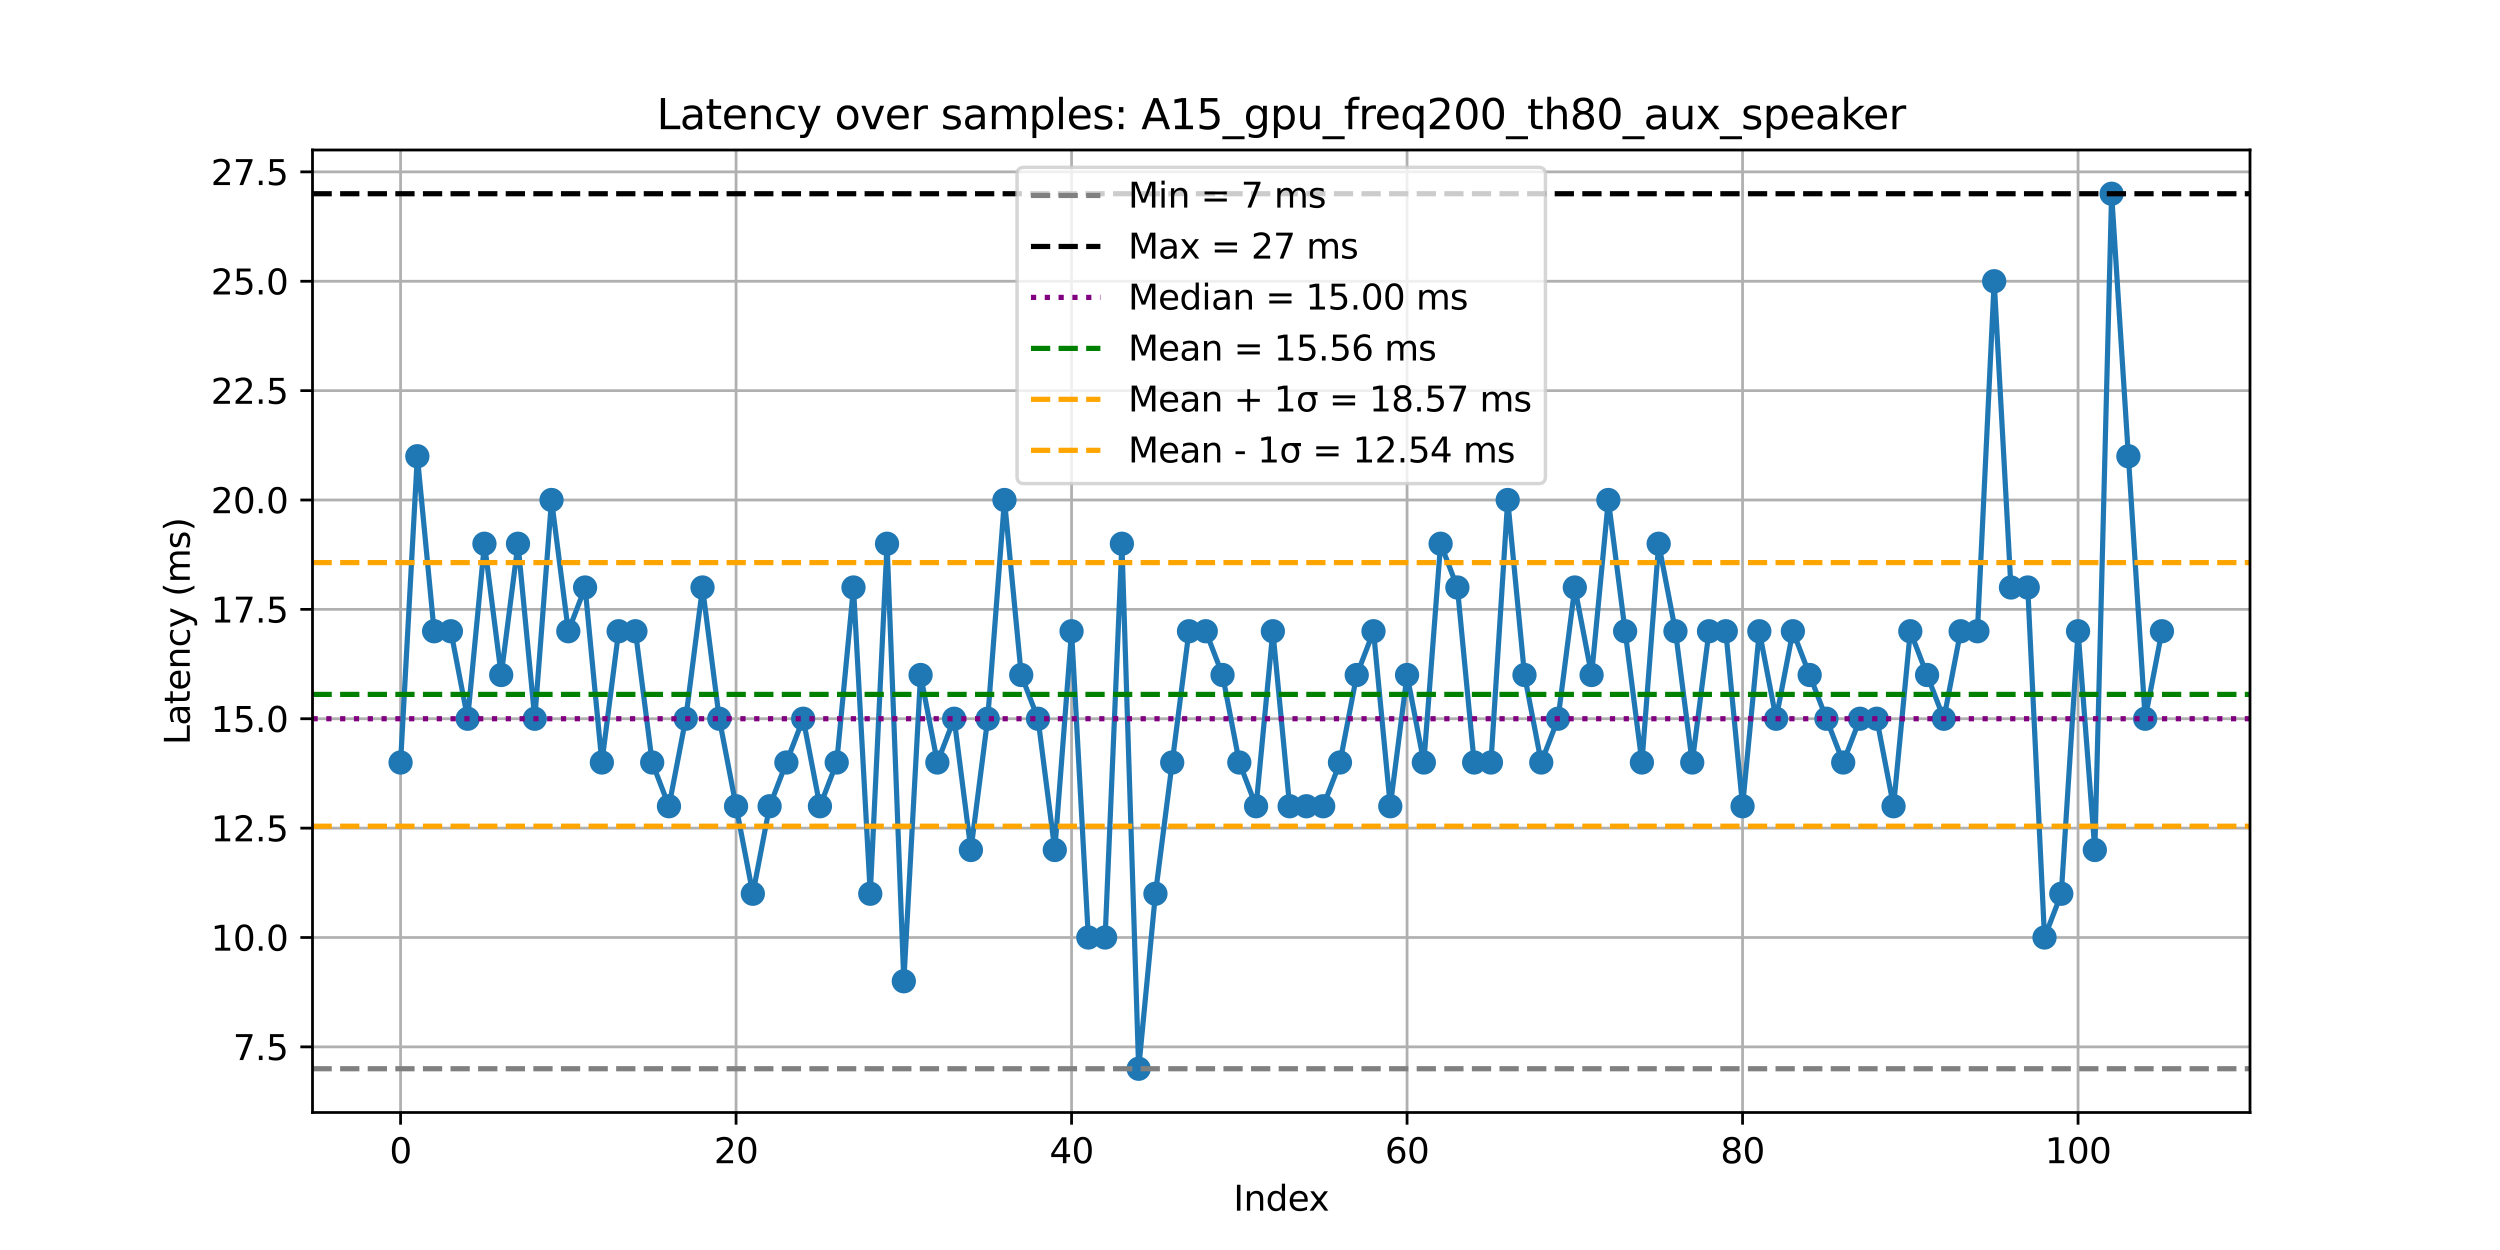<?xml version="1.0" encoding="utf-8" standalone="no"?>
<!DOCTYPE svg PUBLIC "-//W3C//DTD SVG 1.1//EN"
  "http://www.w3.org/Graphics/SVG/1.1/DTD/svg11.dtd">
<svg xmlns:xlink="http://www.w3.org/1999/xlink" width="720pt" height="360pt" viewBox="0 0 720 360" xmlns="http://www.w3.org/2000/svg" version="1.1">
 <defs>
  <style type="text/css">*{stroke-linejoin: round; stroke-linecap: butt}</style>
 </defs>
 <g id="figure_1">
  <g id="patch_1">
   <path d="M 0 360 
L 720 360 
L 720 0 
L 0 0 
z
" style="fill: #ffffff"/>
  </g>
  <g id="axes_1">
   <g id="patch_2">
    <path d="M 90 320.4 
L 648 320.4 
L 648 43.2 
L 90 43.2 
z
" style="fill: #ffffff"/>
   </g>
   <g id="matplotlib.axis_1">
    <g id="xtick_1">
     <g id="line2d_1">
      <path d="M 115.364 320.4 
L 115.364 43.2 
" clip-path="url(#pa9427142b1)" style="fill: none; stroke: #b0b0b0; stroke-width: 0.8; stroke-linecap: square"/>
     </g>
     <g id="line2d_2">
      <defs>
       <path id="mfe930d6573" d="M 0 0 
L 0 3.5 
" style="stroke: #000000; stroke-width: 0.8"/>
      </defs>
      <g>
       <use xlink:href="#mfe930d6573" x="115.364" y="320.4" style="stroke: #000000; stroke-width: 0.8"/>
      </g>
     </g>
     <g id="text_1">
      <!-- 0 -->
      <g transform="translate(112.182 334.998) scale(0.1 -0.1)">
       <defs>
        <path id="DejaVuSans-30" d="M 2034 4250 
Q 1547 4250 1301 3770 
Q 1056 3291 1056 2328 
Q 1056 1369 1301 889 
Q 1547 409 2034 409 
Q 2525 409 2770 889 
Q 3016 1369 3016 2328 
Q 3016 3291 2770 3770 
Q 2525 4250 2034 4250 
z
M 2034 4750 
Q 2819 4750 3233 4129 
Q 3647 3509 3647 2328 
Q 3647 1150 3233 529 
Q 2819 -91 2034 -91 
Q 1250 -91 836 529 
Q 422 1150 422 2328 
Q 422 3509 836 4129 
Q 1250 4750 2034 4750 
z
" transform="scale(0.016)"/>
       </defs>
       <use xlink:href="#DejaVuSans-30"/>
      </g>
     </g>
    </g>
    <g id="xtick_2">
     <g id="line2d_3">
      <path d="M 211.987 320.4 
L 211.987 43.2 
" clip-path="url(#pa9427142b1)" style="fill: none; stroke: #b0b0b0; stroke-width: 0.8; stroke-linecap: square"/>
     </g>
     <g id="line2d_4">
      <g>
       <use xlink:href="#mfe930d6573" x="211.987" y="320.4" style="stroke: #000000; stroke-width: 0.8"/>
      </g>
     </g>
     <g id="text_2">
      <!-- 20 -->
      <g transform="translate(205.625 334.998) scale(0.1 -0.1)">
       <defs>
        <path id="DejaVuSans-32" d="M 1228 531 
L 3431 531 
L 3431 0 
L 469 0 
L 469 531 
Q 828 903 1448 1529 
Q 2069 2156 2228 2338 
Q 2531 2678 2651 2914 
Q 2772 3150 2772 3378 
Q 2772 3750 2511 3984 
Q 2250 4219 1831 4219 
Q 1534 4219 1204 4116 
Q 875 4013 500 3803 
L 500 4441 
Q 881 4594 1212 4672 
Q 1544 4750 1819 4750 
Q 2544 4750 2975 4387 
Q 3406 4025 3406 3419 
Q 3406 3131 3298 2873 
Q 3191 2616 2906 2266 
Q 2828 2175 2409 1742 
Q 1991 1309 1228 531 
z
" transform="scale(0.016)"/>
       </defs>
       <use xlink:href="#DejaVuSans-32"/>
       <use xlink:href="#DejaVuSans-30" x="63.623"/>
      </g>
     </g>
    </g>
    <g id="xtick_3">
     <g id="line2d_5">
      <path d="M 308.61 320.4 
L 308.61 43.2 
" clip-path="url(#pa9427142b1)" style="fill: none; stroke: #b0b0b0; stroke-width: 0.8; stroke-linecap: square"/>
     </g>
     <g id="line2d_6">
      <g>
       <use xlink:href="#mfe930d6573" x="308.61" y="320.4" style="stroke: #000000; stroke-width: 0.8"/>
      </g>
     </g>
     <g id="text_3">
      <!-- 40 -->
      <g transform="translate(302.248 334.998) scale(0.1 -0.1)">
       <defs>
        <path id="DejaVuSans-34" d="M 2419 4116 
L 825 1625 
L 2419 1625 
L 2419 4116 
z
M 2253 4666 
L 3047 4666 
L 3047 1625 
L 3713 1625 
L 3713 1100 
L 3047 1100 
L 3047 0 
L 2419 0 
L 2419 1100 
L 313 1100 
L 313 1709 
L 2253 4666 
z
" transform="scale(0.016)"/>
       </defs>
       <use xlink:href="#DejaVuSans-34"/>
       <use xlink:href="#DejaVuSans-30" x="63.623"/>
      </g>
     </g>
    </g>
    <g id="xtick_4">
     <g id="line2d_7">
      <path d="M 405.234 320.4 
L 405.234 43.2 
" clip-path="url(#pa9427142b1)" style="fill: none; stroke: #b0b0b0; stroke-width: 0.8; stroke-linecap: square"/>
     </g>
     <g id="line2d_8">
      <g>
       <use xlink:href="#mfe930d6573" x="405.234" y="320.4" style="stroke: #000000; stroke-width: 0.8"/>
      </g>
     </g>
     <g id="text_4">
      <!-- 60 -->
      <g transform="translate(398.871 334.998) scale(0.1 -0.1)">
       <defs>
        <path id="DejaVuSans-36" d="M 2113 2584 
Q 1688 2584 1439 2293 
Q 1191 2003 1191 1497 
Q 1191 994 1439 701 
Q 1688 409 2113 409 
Q 2538 409 2786 701 
Q 3034 994 3034 1497 
Q 3034 2003 2786 2293 
Q 2538 2584 2113 2584 
z
M 3366 4563 
L 3366 3988 
Q 3128 4100 2886 4159 
Q 2644 4219 2406 4219 
Q 1781 4219 1451 3797 
Q 1122 3375 1075 2522 
Q 1259 2794 1537 2939 
Q 1816 3084 2150 3084 
Q 2853 3084 3261 2657 
Q 3669 2231 3669 1497 
Q 3669 778 3244 343 
Q 2819 -91 2113 -91 
Q 1303 -91 875 529 
Q 447 1150 447 2328 
Q 447 3434 972 4092 
Q 1497 4750 2381 4750 
Q 2619 4750 2861 4703 
Q 3103 4656 3366 4563 
z
" transform="scale(0.016)"/>
       </defs>
       <use xlink:href="#DejaVuSans-36"/>
       <use xlink:href="#DejaVuSans-30" x="63.623"/>
      </g>
     </g>
    </g>
    <g id="xtick_5">
     <g id="line2d_9">
      <path d="M 501.857 320.4 
L 501.857 43.2 
" clip-path="url(#pa9427142b1)" style="fill: none; stroke: #b0b0b0; stroke-width: 0.8; stroke-linecap: square"/>
     </g>
     <g id="line2d_10">
      <g>
       <use xlink:href="#mfe930d6573" x="501.857" y="320.4" style="stroke: #000000; stroke-width: 0.8"/>
      </g>
     </g>
     <g id="text_5">
      <!-- 80 -->
      <g transform="translate(495.495 334.998) scale(0.1 -0.1)">
       <defs>
        <path id="DejaVuSans-38" d="M 2034 2216 
Q 1584 2216 1326 1975 
Q 1069 1734 1069 1313 
Q 1069 891 1326 650 
Q 1584 409 2034 409 
Q 2484 409 2743 651 
Q 3003 894 3003 1313 
Q 3003 1734 2745 1975 
Q 2488 2216 2034 2216 
z
M 1403 2484 
Q 997 2584 770 2862 
Q 544 3141 544 3541 
Q 544 4100 942 4425 
Q 1341 4750 2034 4750 
Q 2731 4750 3128 4425 
Q 3525 4100 3525 3541 
Q 3525 3141 3298 2862 
Q 3072 2584 2669 2484 
Q 3125 2378 3379 2068 
Q 3634 1759 3634 1313 
Q 3634 634 3220 271 
Q 2806 -91 2034 -91 
Q 1263 -91 848 271 
Q 434 634 434 1313 
Q 434 1759 690 2068 
Q 947 2378 1403 2484 
z
M 1172 3481 
Q 1172 3119 1398 2916 
Q 1625 2713 2034 2713 
Q 2441 2713 2670 2916 
Q 2900 3119 2900 3481 
Q 2900 3844 2670 4047 
Q 2441 4250 2034 4250 
Q 1625 4250 1398 4047 
Q 1172 3844 1172 3481 
z
" transform="scale(0.016)"/>
       </defs>
       <use xlink:href="#DejaVuSans-38"/>
       <use xlink:href="#DejaVuSans-30" x="63.623"/>
      </g>
     </g>
    </g>
    <g id="xtick_6">
     <g id="line2d_11">
      <path d="M 598.481 320.4 
L 598.481 43.2 
" clip-path="url(#pa9427142b1)" style="fill: none; stroke: #b0b0b0; stroke-width: 0.8; stroke-linecap: square"/>
     </g>
     <g id="line2d_12">
      <g>
       <use xlink:href="#mfe930d6573" x="598.481" y="320.4" style="stroke: #000000; stroke-width: 0.8"/>
      </g>
     </g>
     <g id="text_6">
      <!-- 100 -->
      <g transform="translate(588.937 334.998) scale(0.1 -0.1)">
       <defs>
        <path id="DejaVuSans-31" d="M 794 531 
L 1825 531 
L 1825 4091 
L 703 3866 
L 703 4441 
L 1819 4666 
L 2450 4666 
L 2450 531 
L 3481 531 
L 3481 0 
L 794 0 
L 794 531 
z
" transform="scale(0.016)"/>
       </defs>
       <use xlink:href="#DejaVuSans-31"/>
       <use xlink:href="#DejaVuSans-30" x="63.623"/>
       <use xlink:href="#DejaVuSans-30" x="127.246"/>
      </g>
     </g>
    </g>
    <g id="text_7">
     <!-- Index -->
     <g transform="translate(355.234 348.677) scale(0.1 -0.1)">
      <defs>
       <path id="DejaVuSans-49" d="M 628 4666 
L 1259 4666 
L 1259 0 
L 628 0 
L 628 4666 
z
" transform="scale(0.016)"/>
       <path id="DejaVuSans-6e" d="M 3513 2113 
L 3513 0 
L 2938 0 
L 2938 2094 
Q 2938 2591 2744 2837 
Q 2550 3084 2163 3084 
Q 1697 3084 1428 2787 
Q 1159 2491 1159 1978 
L 1159 0 
L 581 0 
L 581 3500 
L 1159 3500 
L 1159 2956 
Q 1366 3272 1645 3428 
Q 1925 3584 2291 3584 
Q 2894 3584 3203 3211 
Q 3513 2838 3513 2113 
z
" transform="scale(0.016)"/>
       <path id="DejaVuSans-64" d="M 2906 2969 
L 2906 4863 
L 3481 4863 
L 3481 0 
L 2906 0 
L 2906 525 
Q 2725 213 2448 61 
Q 2172 -91 1784 -91 
Q 1150 -91 751 415 
Q 353 922 353 1747 
Q 353 2572 751 3078 
Q 1150 3584 1784 3584 
Q 2172 3584 2448 3432 
Q 2725 3281 2906 2969 
z
M 947 1747 
Q 947 1113 1208 752 
Q 1469 391 1925 391 
Q 2381 391 2643 752 
Q 2906 1113 2906 1747 
Q 2906 2381 2643 2742 
Q 2381 3103 1925 3103 
Q 1469 3103 1208 2742 
Q 947 2381 947 1747 
z
" transform="scale(0.016)"/>
       <path id="DejaVuSans-65" d="M 3597 1894 
L 3597 1613 
L 953 1613 
Q 991 1019 1311 708 
Q 1631 397 2203 397 
Q 2534 397 2845 478 
Q 3156 559 3463 722 
L 3463 178 
Q 3153 47 2828 -22 
Q 2503 -91 2169 -91 
Q 1331 -91 842 396 
Q 353 884 353 1716 
Q 353 2575 817 3079 
Q 1281 3584 2069 3584 
Q 2775 3584 3186 3129 
Q 3597 2675 3597 1894 
z
M 3022 2063 
Q 3016 2534 2758 2815 
Q 2500 3097 2075 3097 
Q 1594 3097 1305 2825 
Q 1016 2553 972 2059 
L 3022 2063 
z
" transform="scale(0.016)"/>
       <path id="DejaVuSans-78" d="M 3513 3500 
L 2247 1797 
L 3578 0 
L 2900 0 
L 1881 1375 
L 863 0 
L 184 0 
L 1544 1831 
L 300 3500 
L 978 3500 
L 1906 2253 
L 2834 3500 
L 3513 3500 
z
" transform="scale(0.016)"/>
      </defs>
      <use xlink:href="#DejaVuSans-49"/>
      <use xlink:href="#DejaVuSans-6e" x="29.492"/>
      <use xlink:href="#DejaVuSans-64" x="92.871"/>
      <use xlink:href="#DejaVuSans-65" x="156.348"/>
      <use xlink:href="#DejaVuSans-78" x="216.121"/>
     </g>
    </g>
   </g>
   <g id="matplotlib.axis_2">
    <g id="ytick_1">
     <g id="line2d_13">
      <path d="M 90 301.5 
L 648 301.5 
" clip-path="url(#pa9427142b1)" style="fill: none; stroke: #b0b0b0; stroke-width: 0.8; stroke-linecap: square"/>
     </g>
     <g id="line2d_14">
      <defs>
       <path id="m97384a7c97" d="M 0 0 
L -3.5 0 
" style="stroke: #000000; stroke-width: 0.8"/>
      </defs>
      <g>
       <use xlink:href="#m97384a7c97" x="90" y="301.5" style="stroke: #000000; stroke-width: 0.8"/>
      </g>
     </g>
     <g id="text_8">
      <!-- 7.5 -->
      <g transform="translate(67.097 305.299) scale(0.1 -0.1)">
       <defs>
        <path id="DejaVuSans-37" d="M 525 4666 
L 3525 4666 
L 3525 4397 
L 1831 0 
L 1172 0 
L 2766 4134 
L 525 4134 
L 525 4666 
z
" transform="scale(0.016)"/>
        <path id="DejaVuSans-2e" d="M 684 794 
L 1344 794 
L 1344 0 
L 684 0 
L 684 794 
z
" transform="scale(0.016)"/>
        <path id="DejaVuSans-35" d="M 691 4666 
L 3169 4666 
L 3169 4134 
L 1269 4134 
L 1269 2991 
Q 1406 3038 1543 3061 
Q 1681 3084 1819 3084 
Q 2600 3084 3056 2656 
Q 3513 2228 3513 1497 
Q 3513 744 3044 326 
Q 2575 -91 1722 -91 
Q 1428 -91 1123 -41 
Q 819 9 494 109 
L 494 744 
Q 775 591 1075 516 
Q 1375 441 1709 441 
Q 2250 441 2565 725 
Q 2881 1009 2881 1497 
Q 2881 1984 2565 2268 
Q 2250 2553 1709 2553 
Q 1456 2553 1204 2497 
Q 953 2441 691 2322 
L 691 4666 
z
" transform="scale(0.016)"/>
       </defs>
       <use xlink:href="#DejaVuSans-37"/>
       <use xlink:href="#DejaVuSans-2e" x="63.623"/>
       <use xlink:href="#DejaVuSans-35" x="95.41"/>
      </g>
     </g>
    </g>
    <g id="ytick_2">
     <g id="line2d_15">
      <path d="M 90 270 
L 648 270 
" clip-path="url(#pa9427142b1)" style="fill: none; stroke: #b0b0b0; stroke-width: 0.8; stroke-linecap: square"/>
     </g>
     <g id="line2d_16">
      <g>
       <use xlink:href="#m97384a7c97" x="90" y="270" style="stroke: #000000; stroke-width: 0.8"/>
      </g>
     </g>
     <g id="text_9">
      <!-- 10.0 -->
      <g transform="translate(60.734 273.799) scale(0.1 -0.1)">
       <use xlink:href="#DejaVuSans-31"/>
       <use xlink:href="#DejaVuSans-30" x="63.623"/>
       <use xlink:href="#DejaVuSans-2e" x="127.246"/>
       <use xlink:href="#DejaVuSans-30" x="159.033"/>
      </g>
     </g>
    </g>
    <g id="ytick_3">
     <g id="line2d_17">
      <path d="M 90 238.5 
L 648 238.5 
" clip-path="url(#pa9427142b1)" style="fill: none; stroke: #b0b0b0; stroke-width: 0.8; stroke-linecap: square"/>
     </g>
     <g id="line2d_18">
      <g>
       <use xlink:href="#m97384a7c97" x="90" y="238.5" style="stroke: #000000; stroke-width: 0.8"/>
      </g>
     </g>
     <g id="text_10">
      <!-- 12.5 -->
      <g transform="translate(60.734 242.299) scale(0.1 -0.1)">
       <use xlink:href="#DejaVuSans-31"/>
       <use xlink:href="#DejaVuSans-32" x="63.623"/>
       <use xlink:href="#DejaVuSans-2e" x="127.246"/>
       <use xlink:href="#DejaVuSans-35" x="159.033"/>
      </g>
     </g>
    </g>
    <g id="ytick_4">
     <g id="line2d_19">
      <path d="M 90 207 
L 648 207 
" clip-path="url(#pa9427142b1)" style="fill: none; stroke: #b0b0b0; stroke-width: 0.8; stroke-linecap: square"/>
     </g>
     <g id="line2d_20">
      <g>
       <use xlink:href="#m97384a7c97" x="90" y="207" style="stroke: #000000; stroke-width: 0.8"/>
      </g>
     </g>
     <g id="text_11">
      <!-- 15.0 -->
      <g transform="translate(60.734 210.799) scale(0.1 -0.1)">
       <use xlink:href="#DejaVuSans-31"/>
       <use xlink:href="#DejaVuSans-35" x="63.623"/>
       <use xlink:href="#DejaVuSans-2e" x="127.246"/>
       <use xlink:href="#DejaVuSans-30" x="159.033"/>
      </g>
     </g>
    </g>
    <g id="ytick_5">
     <g id="line2d_21">
      <path d="M 90 175.5 
L 648 175.5 
" clip-path="url(#pa9427142b1)" style="fill: none; stroke: #b0b0b0; stroke-width: 0.8; stroke-linecap: square"/>
     </g>
     <g id="line2d_22">
      <g>
       <use xlink:href="#m97384a7c97" x="90" y="175.5" style="stroke: #000000; stroke-width: 0.8"/>
      </g>
     </g>
     <g id="text_12">
      <!-- 17.5 -->
      <g transform="translate(60.734 179.299) scale(0.1 -0.1)">
       <use xlink:href="#DejaVuSans-31"/>
       <use xlink:href="#DejaVuSans-37" x="63.623"/>
       <use xlink:href="#DejaVuSans-2e" x="127.246"/>
       <use xlink:href="#DejaVuSans-35" x="159.033"/>
      </g>
     </g>
    </g>
    <g id="ytick_6">
     <g id="line2d_23">
      <path d="M 90 144 
L 648 144 
" clip-path="url(#pa9427142b1)" style="fill: none; stroke: #b0b0b0; stroke-width: 0.8; stroke-linecap: square"/>
     </g>
     <g id="line2d_24">
      <g>
       <use xlink:href="#m97384a7c97" x="90" y="144" style="stroke: #000000; stroke-width: 0.8"/>
      </g>
     </g>
     <g id="text_13">
      <!-- 20.0 -->
      <g transform="translate(60.734 147.799) scale(0.1 -0.1)">
       <use xlink:href="#DejaVuSans-32"/>
       <use xlink:href="#DejaVuSans-30" x="63.623"/>
       <use xlink:href="#DejaVuSans-2e" x="127.246"/>
       <use xlink:href="#DejaVuSans-30" x="159.033"/>
      </g>
     </g>
    </g>
    <g id="ytick_7">
     <g id="line2d_25">
      <path d="M 90 112.5 
L 648 112.5 
" clip-path="url(#pa9427142b1)" style="fill: none; stroke: #b0b0b0; stroke-width: 0.8; stroke-linecap: square"/>
     </g>
     <g id="line2d_26">
      <g>
       <use xlink:href="#m97384a7c97" x="90" y="112.5" style="stroke: #000000; stroke-width: 0.8"/>
      </g>
     </g>
     <g id="text_14">
      <!-- 22.5 -->
      <g transform="translate(60.734 116.299) scale(0.1 -0.1)">
       <use xlink:href="#DejaVuSans-32"/>
       <use xlink:href="#DejaVuSans-32" x="63.623"/>
       <use xlink:href="#DejaVuSans-2e" x="127.246"/>
       <use xlink:href="#DejaVuSans-35" x="159.033"/>
      </g>
     </g>
    </g>
    <g id="ytick_8">
     <g id="line2d_27">
      <path d="M 90 81 
L 648 81 
" clip-path="url(#pa9427142b1)" style="fill: none; stroke: #b0b0b0; stroke-width: 0.8; stroke-linecap: square"/>
     </g>
     <g id="line2d_28">
      <g>
       <use xlink:href="#m97384a7c97" x="90" y="81" style="stroke: #000000; stroke-width: 0.8"/>
      </g>
     </g>
     <g id="text_15">
      <!-- 25.0 -->
      <g transform="translate(60.734 84.799) scale(0.1 -0.1)">
       <use xlink:href="#DejaVuSans-32"/>
       <use xlink:href="#DejaVuSans-35" x="63.623"/>
       <use xlink:href="#DejaVuSans-2e" x="127.246"/>
       <use xlink:href="#DejaVuSans-30" x="159.033"/>
      </g>
     </g>
    </g>
    <g id="ytick_9">
     <g id="line2d_29">
      <path d="M 90 49.5 
L 648 49.5 
" clip-path="url(#pa9427142b1)" style="fill: none; stroke: #b0b0b0; stroke-width: 0.8; stroke-linecap: square"/>
     </g>
     <g id="line2d_30">
      <g>
       <use xlink:href="#m97384a7c97" x="90" y="49.5" style="stroke: #000000; stroke-width: 0.8"/>
      </g>
     </g>
     <g id="text_16">
      <!-- 27.5 -->
      <g transform="translate(60.734 53.299) scale(0.1 -0.1)">
       <use xlink:href="#DejaVuSans-32"/>
       <use xlink:href="#DejaVuSans-37" x="63.623"/>
       <use xlink:href="#DejaVuSans-2e" x="127.246"/>
       <use xlink:href="#DejaVuSans-35" x="159.033"/>
      </g>
     </g>
    </g>
    <g id="text_17">
     <!-- Latency (ms) -->
     <g transform="translate(54.655 214.53) rotate(-90) scale(0.1 -0.1)">
      <defs>
       <path id="DejaVuSans-4c" d="M 628 4666 
L 1259 4666 
L 1259 531 
L 3531 531 
L 3531 0 
L 628 0 
L 628 4666 
z
" transform="scale(0.016)"/>
       <path id="DejaVuSans-61" d="M 2194 1759 
Q 1497 1759 1228 1600 
Q 959 1441 959 1056 
Q 959 750 1161 570 
Q 1363 391 1709 391 
Q 2188 391 2477 730 
Q 2766 1069 2766 1631 
L 2766 1759 
L 2194 1759 
z
M 3341 1997 
L 3341 0 
L 2766 0 
L 2766 531 
Q 2569 213 2275 61 
Q 1981 -91 1556 -91 
Q 1019 -91 701 211 
Q 384 513 384 1019 
Q 384 1609 779 1909 
Q 1175 2209 1959 2209 
L 2766 2209 
L 2766 2266 
Q 2766 2663 2505 2880 
Q 2244 3097 1772 3097 
Q 1472 3097 1187 3025 
Q 903 2953 641 2809 
L 641 3341 
Q 956 3463 1253 3523 
Q 1550 3584 1831 3584 
Q 2591 3584 2966 3190 
Q 3341 2797 3341 1997 
z
" transform="scale(0.016)"/>
       <path id="DejaVuSans-74" d="M 1172 4494 
L 1172 3500 
L 2356 3500 
L 2356 3053 
L 1172 3053 
L 1172 1153 
Q 1172 725 1289 603 
Q 1406 481 1766 481 
L 2356 481 
L 2356 0 
L 1766 0 
Q 1100 0 847 248 
Q 594 497 594 1153 
L 594 3053 
L 172 3053 
L 172 3500 
L 594 3500 
L 594 4494 
L 1172 4494 
z
" transform="scale(0.016)"/>
       <path id="DejaVuSans-63" d="M 3122 3366 
L 3122 2828 
Q 2878 2963 2633 3030 
Q 2388 3097 2138 3097 
Q 1578 3097 1268 2742 
Q 959 2388 959 1747 
Q 959 1106 1268 751 
Q 1578 397 2138 397 
Q 2388 397 2633 464 
Q 2878 531 3122 666 
L 3122 134 
Q 2881 22 2623 -34 
Q 2366 -91 2075 -91 
Q 1284 -91 818 406 
Q 353 903 353 1747 
Q 353 2603 823 3093 
Q 1294 3584 2113 3584 
Q 2378 3584 2631 3529 
Q 2884 3475 3122 3366 
z
" transform="scale(0.016)"/>
       <path id="DejaVuSans-79" d="M 2059 -325 
Q 1816 -950 1584 -1140 
Q 1353 -1331 966 -1331 
L 506 -1331 
L 506 -850 
L 844 -850 
Q 1081 -850 1212 -737 
Q 1344 -625 1503 -206 
L 1606 56 
L 191 3500 
L 800 3500 
L 1894 763 
L 2988 3500 
L 3597 3500 
L 2059 -325 
z
" transform="scale(0.016)"/>
       <path id="DejaVuSans-20" transform="scale(0.016)"/>
       <path id="DejaVuSans-28" d="M 1984 4856 
Q 1566 4138 1362 3434 
Q 1159 2731 1159 2009 
Q 1159 1288 1364 580 
Q 1569 -128 1984 -844 
L 1484 -844 
Q 1016 -109 783 600 
Q 550 1309 550 2009 
Q 550 2706 781 3412 
Q 1013 4119 1484 4856 
L 1984 4856 
z
" transform="scale(0.016)"/>
       <path id="DejaVuSans-6d" d="M 3328 2828 
Q 3544 3216 3844 3400 
Q 4144 3584 4550 3584 
Q 5097 3584 5394 3201 
Q 5691 2819 5691 2113 
L 5691 0 
L 5113 0 
L 5113 2094 
Q 5113 2597 4934 2840 
Q 4756 3084 4391 3084 
Q 3944 3084 3684 2787 
Q 3425 2491 3425 1978 
L 3425 0 
L 2847 0 
L 2847 2094 
Q 2847 2600 2669 2842 
Q 2491 3084 2119 3084 
Q 1678 3084 1418 2786 
Q 1159 2488 1159 1978 
L 1159 0 
L 581 0 
L 581 3500 
L 1159 3500 
L 1159 2956 
Q 1356 3278 1631 3431 
Q 1906 3584 2284 3584 
Q 2666 3584 2933 3390 
Q 3200 3197 3328 2828 
z
" transform="scale(0.016)"/>
       <path id="DejaVuSans-73" d="M 2834 3397 
L 2834 2853 
Q 2591 2978 2328 3040 
Q 2066 3103 1784 3103 
Q 1356 3103 1142 2972 
Q 928 2841 928 2578 
Q 928 2378 1081 2264 
Q 1234 2150 1697 2047 
L 1894 2003 
Q 2506 1872 2764 1633 
Q 3022 1394 3022 966 
Q 3022 478 2636 193 
Q 2250 -91 1575 -91 
Q 1294 -91 989 -36 
Q 684 19 347 128 
L 347 722 
Q 666 556 975 473 
Q 1284 391 1588 391 
Q 1994 391 2212 530 
Q 2431 669 2431 922 
Q 2431 1156 2273 1281 
Q 2116 1406 1581 1522 
L 1381 1569 
Q 847 1681 609 1914 
Q 372 2147 372 2553 
Q 372 3047 722 3315 
Q 1072 3584 1716 3584 
Q 2034 3584 2315 3537 
Q 2597 3491 2834 3397 
z
" transform="scale(0.016)"/>
       <path id="DejaVuSans-29" d="M 513 4856 
L 1013 4856 
Q 1481 4119 1714 3412 
Q 1947 2706 1947 2009 
Q 1947 1309 1714 600 
Q 1481 -109 1013 -844 
L 513 -844 
Q 928 -128 1133 580 
Q 1338 1288 1338 2009 
Q 1338 2731 1133 3434 
Q 928 4138 513 4856 
z
" transform="scale(0.016)"/>
      </defs>
      <use xlink:href="#DejaVuSans-4c"/>
      <use xlink:href="#DejaVuSans-61" x="55.713"/>
      <use xlink:href="#DejaVuSans-74" x="116.992"/>
      <use xlink:href="#DejaVuSans-65" x="156.201"/>
      <use xlink:href="#DejaVuSans-6e" x="217.725"/>
      <use xlink:href="#DejaVuSans-63" x="281.104"/>
      <use xlink:href="#DejaVuSans-79" x="336.084"/>
      <use xlink:href="#DejaVuSans-20" x="395.264"/>
      <use xlink:href="#DejaVuSans-28" x="427.051"/>
      <use xlink:href="#DejaVuSans-6d" x="466.064"/>
      <use xlink:href="#DejaVuSans-73" x="563.477"/>
      <use xlink:href="#DejaVuSans-29" x="615.576"/>
     </g>
    </g>
   </g>
   <g id="line2d_31">
    <path d="M 115.364 219.6 
L 120.195 131.4 
L 125.026 181.8 
L 129.857 181.8 
L 134.688 207 
L 139.519 156.6 
L 144.351 194.4 
L 149.182 156.6 
L 154.013 207 
L 158.844 144 
L 163.675 181.8 
L 168.506 169.2 
L 173.338 219.6 
L 178.169 181.8 
L 183 181.8 
L 187.831 219.6 
L 192.662 232.2 
L 197.494 207 
L 202.325 169.2 
L 207.156 207 
L 211.987 232.2 
L 216.818 257.4 
L 221.649 232.2 
L 226.481 219.6 
L 231.312 207 
L 236.143 232.2 
L 240.974 219.6 
L 245.805 169.2 
L 250.636 257.4 
L 255.468 156.6 
L 260.299 282.6 
L 265.13 194.4 
L 269.961 219.6 
L 274.792 207 
L 279.623 244.8 
L 284.455 207 
L 289.286 144 
L 294.117 194.4 
L 298.948 207 
L 303.779 244.8 
L 308.61 181.8 
L 313.442 270 
L 318.273 270 
L 323.104 156.6 
L 327.935 307.8 
L 332.766 257.4 
L 337.597 219.6 
L 342.429 181.8 
L 347.26 181.8 
L 352.091 194.4 
L 356.922 219.6 
L 361.753 232.2 
L 366.584 181.8 
L 371.416 232.2 
L 376.247 232.2 
L 381.078 232.2 
L 385.909 219.6 
L 390.74 194.4 
L 395.571 181.8 
L 400.403 232.2 
L 405.234 194.4 
L 410.065 219.6 
L 414.896 156.6 
L 419.727 169.2 
L 424.558 219.6 
L 429.39 219.6 
L 434.221 144 
L 439.052 194.4 
L 443.883 219.6 
L 448.714 207 
L 453.545 169.2 
L 458.377 194.4 
L 463.208 144 
L 468.039 181.8 
L 472.87 219.6 
L 477.701 156.6 
L 482.532 181.8 
L 487.364 219.6 
L 492.195 181.8 
L 497.026 181.8 
L 501.857 232.2 
L 506.688 181.8 
L 511.519 207 
L 516.351 181.8 
L 521.182 194.4 
L 526.013 207 
L 530.844 219.6 
L 535.675 207 
L 540.506 207 
L 545.338 232.2 
L 550.169 181.8 
L 555 194.4 
L 559.831 207 
L 564.662 181.8 
L 569.494 181.8 
L 574.325 81 
L 579.156 169.2 
L 583.987 169.2 
L 588.818 270 
L 593.649 257.4 
L 598.481 181.8 
L 603.312 244.8 
L 608.143 55.8 
L 612.974 131.4 
L 617.805 207 
L 622.636 181.8 
" clip-path="url(#pa9427142b1)" style="fill: none; stroke: #1f77b4; stroke-width: 1.5; stroke-linecap: square"/>
    <defs>
     <path id="ma7bd63f5b3" d="M 0 3 
C 0.796 3 1.559 2.684 2.121 2.121 
C 2.684 1.559 3 0.796 3 0 
C 3 -0.796 2.684 -1.559 2.121 -2.121 
C 1.559 -2.684 0.796 -3 0 -3 
C -0.796 -3 -1.559 -2.684 -2.121 -2.121 
C -2.684 -1.559 -3 -0.796 -3 0 
C -3 0.796 -2.684 1.559 -2.121 2.121 
C -1.559 2.684 -0.796 3 0 3 
z
" style="stroke: #1f77b4"/>
    </defs>
    <g clip-path="url(#pa9427142b1)">
     <use xlink:href="#ma7bd63f5b3" x="115.364" y="219.6" style="fill: #1f77b4; stroke: #1f77b4"/>
     <use xlink:href="#ma7bd63f5b3" x="120.195" y="131.4" style="fill: #1f77b4; stroke: #1f77b4"/>
     <use xlink:href="#ma7bd63f5b3" x="125.026" y="181.8" style="fill: #1f77b4; stroke: #1f77b4"/>
     <use xlink:href="#ma7bd63f5b3" x="129.857" y="181.8" style="fill: #1f77b4; stroke: #1f77b4"/>
     <use xlink:href="#ma7bd63f5b3" x="134.688" y="207" style="fill: #1f77b4; stroke: #1f77b4"/>
     <use xlink:href="#ma7bd63f5b3" x="139.519" y="156.6" style="fill: #1f77b4; stroke: #1f77b4"/>
     <use xlink:href="#ma7bd63f5b3" x="144.351" y="194.4" style="fill: #1f77b4; stroke: #1f77b4"/>
     <use xlink:href="#ma7bd63f5b3" x="149.182" y="156.6" style="fill: #1f77b4; stroke: #1f77b4"/>
     <use xlink:href="#ma7bd63f5b3" x="154.013" y="207" style="fill: #1f77b4; stroke: #1f77b4"/>
     <use xlink:href="#ma7bd63f5b3" x="158.844" y="144" style="fill: #1f77b4; stroke: #1f77b4"/>
     <use xlink:href="#ma7bd63f5b3" x="163.675" y="181.8" style="fill: #1f77b4; stroke: #1f77b4"/>
     <use xlink:href="#ma7bd63f5b3" x="168.506" y="169.2" style="fill: #1f77b4; stroke: #1f77b4"/>
     <use xlink:href="#ma7bd63f5b3" x="173.338" y="219.6" style="fill: #1f77b4; stroke: #1f77b4"/>
     <use xlink:href="#ma7bd63f5b3" x="178.169" y="181.8" style="fill: #1f77b4; stroke: #1f77b4"/>
     <use xlink:href="#ma7bd63f5b3" x="183" y="181.8" style="fill: #1f77b4; stroke: #1f77b4"/>
     <use xlink:href="#ma7bd63f5b3" x="187.831" y="219.6" style="fill: #1f77b4; stroke: #1f77b4"/>
     <use xlink:href="#ma7bd63f5b3" x="192.662" y="232.2" style="fill: #1f77b4; stroke: #1f77b4"/>
     <use xlink:href="#ma7bd63f5b3" x="197.494" y="207" style="fill: #1f77b4; stroke: #1f77b4"/>
     <use xlink:href="#ma7bd63f5b3" x="202.325" y="169.2" style="fill: #1f77b4; stroke: #1f77b4"/>
     <use xlink:href="#ma7bd63f5b3" x="207.156" y="207" style="fill: #1f77b4; stroke: #1f77b4"/>
     <use xlink:href="#ma7bd63f5b3" x="211.987" y="232.2" style="fill: #1f77b4; stroke: #1f77b4"/>
     <use xlink:href="#ma7bd63f5b3" x="216.818" y="257.4" style="fill: #1f77b4; stroke: #1f77b4"/>
     <use xlink:href="#ma7bd63f5b3" x="221.649" y="232.2" style="fill: #1f77b4; stroke: #1f77b4"/>
     <use xlink:href="#ma7bd63f5b3" x="226.481" y="219.6" style="fill: #1f77b4; stroke: #1f77b4"/>
     <use xlink:href="#ma7bd63f5b3" x="231.312" y="207" style="fill: #1f77b4; stroke: #1f77b4"/>
     <use xlink:href="#ma7bd63f5b3" x="236.143" y="232.2" style="fill: #1f77b4; stroke: #1f77b4"/>
     <use xlink:href="#ma7bd63f5b3" x="240.974" y="219.6" style="fill: #1f77b4; stroke: #1f77b4"/>
     <use xlink:href="#ma7bd63f5b3" x="245.805" y="169.2" style="fill: #1f77b4; stroke: #1f77b4"/>
     <use xlink:href="#ma7bd63f5b3" x="250.636" y="257.4" style="fill: #1f77b4; stroke: #1f77b4"/>
     <use xlink:href="#ma7bd63f5b3" x="255.468" y="156.6" style="fill: #1f77b4; stroke: #1f77b4"/>
     <use xlink:href="#ma7bd63f5b3" x="260.299" y="282.6" style="fill: #1f77b4; stroke: #1f77b4"/>
     <use xlink:href="#ma7bd63f5b3" x="265.13" y="194.4" style="fill: #1f77b4; stroke: #1f77b4"/>
     <use xlink:href="#ma7bd63f5b3" x="269.961" y="219.6" style="fill: #1f77b4; stroke: #1f77b4"/>
     <use xlink:href="#ma7bd63f5b3" x="274.792" y="207" style="fill: #1f77b4; stroke: #1f77b4"/>
     <use xlink:href="#ma7bd63f5b3" x="279.623" y="244.8" style="fill: #1f77b4; stroke: #1f77b4"/>
     <use xlink:href="#ma7bd63f5b3" x="284.455" y="207" style="fill: #1f77b4; stroke: #1f77b4"/>
     <use xlink:href="#ma7bd63f5b3" x="289.286" y="144" style="fill: #1f77b4; stroke: #1f77b4"/>
     <use xlink:href="#ma7bd63f5b3" x="294.117" y="194.4" style="fill: #1f77b4; stroke: #1f77b4"/>
     <use xlink:href="#ma7bd63f5b3" x="298.948" y="207" style="fill: #1f77b4; stroke: #1f77b4"/>
     <use xlink:href="#ma7bd63f5b3" x="303.779" y="244.8" style="fill: #1f77b4; stroke: #1f77b4"/>
     <use xlink:href="#ma7bd63f5b3" x="308.61" y="181.8" style="fill: #1f77b4; stroke: #1f77b4"/>
     <use xlink:href="#ma7bd63f5b3" x="313.442" y="270" style="fill: #1f77b4; stroke: #1f77b4"/>
     <use xlink:href="#ma7bd63f5b3" x="318.273" y="270" style="fill: #1f77b4; stroke: #1f77b4"/>
     <use xlink:href="#ma7bd63f5b3" x="323.104" y="156.6" style="fill: #1f77b4; stroke: #1f77b4"/>
     <use xlink:href="#ma7bd63f5b3" x="327.935" y="307.8" style="fill: #1f77b4; stroke: #1f77b4"/>
     <use xlink:href="#ma7bd63f5b3" x="332.766" y="257.4" style="fill: #1f77b4; stroke: #1f77b4"/>
     <use xlink:href="#ma7bd63f5b3" x="337.597" y="219.6" style="fill: #1f77b4; stroke: #1f77b4"/>
     <use xlink:href="#ma7bd63f5b3" x="342.429" y="181.8" style="fill: #1f77b4; stroke: #1f77b4"/>
     <use xlink:href="#ma7bd63f5b3" x="347.26" y="181.8" style="fill: #1f77b4; stroke: #1f77b4"/>
     <use xlink:href="#ma7bd63f5b3" x="352.091" y="194.4" style="fill: #1f77b4; stroke: #1f77b4"/>
     <use xlink:href="#ma7bd63f5b3" x="356.922" y="219.6" style="fill: #1f77b4; stroke: #1f77b4"/>
     <use xlink:href="#ma7bd63f5b3" x="361.753" y="232.2" style="fill: #1f77b4; stroke: #1f77b4"/>
     <use xlink:href="#ma7bd63f5b3" x="366.584" y="181.8" style="fill: #1f77b4; stroke: #1f77b4"/>
     <use xlink:href="#ma7bd63f5b3" x="371.416" y="232.2" style="fill: #1f77b4; stroke: #1f77b4"/>
     <use xlink:href="#ma7bd63f5b3" x="376.247" y="232.2" style="fill: #1f77b4; stroke: #1f77b4"/>
     <use xlink:href="#ma7bd63f5b3" x="381.078" y="232.2" style="fill: #1f77b4; stroke: #1f77b4"/>
     <use xlink:href="#ma7bd63f5b3" x="385.909" y="219.6" style="fill: #1f77b4; stroke: #1f77b4"/>
     <use xlink:href="#ma7bd63f5b3" x="390.74" y="194.4" style="fill: #1f77b4; stroke: #1f77b4"/>
     <use xlink:href="#ma7bd63f5b3" x="395.571" y="181.8" style="fill: #1f77b4; stroke: #1f77b4"/>
     <use xlink:href="#ma7bd63f5b3" x="400.403" y="232.2" style="fill: #1f77b4; stroke: #1f77b4"/>
     <use xlink:href="#ma7bd63f5b3" x="405.234" y="194.4" style="fill: #1f77b4; stroke: #1f77b4"/>
     <use xlink:href="#ma7bd63f5b3" x="410.065" y="219.6" style="fill: #1f77b4; stroke: #1f77b4"/>
     <use xlink:href="#ma7bd63f5b3" x="414.896" y="156.6" style="fill: #1f77b4; stroke: #1f77b4"/>
     <use xlink:href="#ma7bd63f5b3" x="419.727" y="169.2" style="fill: #1f77b4; stroke: #1f77b4"/>
     <use xlink:href="#ma7bd63f5b3" x="424.558" y="219.6" style="fill: #1f77b4; stroke: #1f77b4"/>
     <use xlink:href="#ma7bd63f5b3" x="429.39" y="219.6" style="fill: #1f77b4; stroke: #1f77b4"/>
     <use xlink:href="#ma7bd63f5b3" x="434.221" y="144" style="fill: #1f77b4; stroke: #1f77b4"/>
     <use xlink:href="#ma7bd63f5b3" x="439.052" y="194.4" style="fill: #1f77b4; stroke: #1f77b4"/>
     <use xlink:href="#ma7bd63f5b3" x="443.883" y="219.6" style="fill: #1f77b4; stroke: #1f77b4"/>
     <use xlink:href="#ma7bd63f5b3" x="448.714" y="207" style="fill: #1f77b4; stroke: #1f77b4"/>
     <use xlink:href="#ma7bd63f5b3" x="453.545" y="169.2" style="fill: #1f77b4; stroke: #1f77b4"/>
     <use xlink:href="#ma7bd63f5b3" x="458.377" y="194.4" style="fill: #1f77b4; stroke: #1f77b4"/>
     <use xlink:href="#ma7bd63f5b3" x="463.208" y="144" style="fill: #1f77b4; stroke: #1f77b4"/>
     <use xlink:href="#ma7bd63f5b3" x="468.039" y="181.8" style="fill: #1f77b4; stroke: #1f77b4"/>
     <use xlink:href="#ma7bd63f5b3" x="472.87" y="219.6" style="fill: #1f77b4; stroke: #1f77b4"/>
     <use xlink:href="#ma7bd63f5b3" x="477.701" y="156.6" style="fill: #1f77b4; stroke: #1f77b4"/>
     <use xlink:href="#ma7bd63f5b3" x="482.532" y="181.8" style="fill: #1f77b4; stroke: #1f77b4"/>
     <use xlink:href="#ma7bd63f5b3" x="487.364" y="219.6" style="fill: #1f77b4; stroke: #1f77b4"/>
     <use xlink:href="#ma7bd63f5b3" x="492.195" y="181.8" style="fill: #1f77b4; stroke: #1f77b4"/>
     <use xlink:href="#ma7bd63f5b3" x="497.026" y="181.8" style="fill: #1f77b4; stroke: #1f77b4"/>
     <use xlink:href="#ma7bd63f5b3" x="501.857" y="232.2" style="fill: #1f77b4; stroke: #1f77b4"/>
     <use xlink:href="#ma7bd63f5b3" x="506.688" y="181.8" style="fill: #1f77b4; stroke: #1f77b4"/>
     <use xlink:href="#ma7bd63f5b3" x="511.519" y="207" style="fill: #1f77b4; stroke: #1f77b4"/>
     <use xlink:href="#ma7bd63f5b3" x="516.351" y="181.8" style="fill: #1f77b4; stroke: #1f77b4"/>
     <use xlink:href="#ma7bd63f5b3" x="521.182" y="194.4" style="fill: #1f77b4; stroke: #1f77b4"/>
     <use xlink:href="#ma7bd63f5b3" x="526.013" y="207" style="fill: #1f77b4; stroke: #1f77b4"/>
     <use xlink:href="#ma7bd63f5b3" x="530.844" y="219.6" style="fill: #1f77b4; stroke: #1f77b4"/>
     <use xlink:href="#ma7bd63f5b3" x="535.675" y="207" style="fill: #1f77b4; stroke: #1f77b4"/>
     <use xlink:href="#ma7bd63f5b3" x="540.506" y="207" style="fill: #1f77b4; stroke: #1f77b4"/>
     <use xlink:href="#ma7bd63f5b3" x="545.338" y="232.2" style="fill: #1f77b4; stroke: #1f77b4"/>
     <use xlink:href="#ma7bd63f5b3" x="550.169" y="181.8" style="fill: #1f77b4; stroke: #1f77b4"/>
     <use xlink:href="#ma7bd63f5b3" x="555" y="194.4" style="fill: #1f77b4; stroke: #1f77b4"/>
     <use xlink:href="#ma7bd63f5b3" x="559.831" y="207" style="fill: #1f77b4; stroke: #1f77b4"/>
     <use xlink:href="#ma7bd63f5b3" x="564.662" y="181.8" style="fill: #1f77b4; stroke: #1f77b4"/>
     <use xlink:href="#ma7bd63f5b3" x="569.494" y="181.8" style="fill: #1f77b4; stroke: #1f77b4"/>
     <use xlink:href="#ma7bd63f5b3" x="574.325" y="81" style="fill: #1f77b4; stroke: #1f77b4"/>
     <use xlink:href="#ma7bd63f5b3" x="579.156" y="169.2" style="fill: #1f77b4; stroke: #1f77b4"/>
     <use xlink:href="#ma7bd63f5b3" x="583.987" y="169.2" style="fill: #1f77b4; stroke: #1f77b4"/>
     <use xlink:href="#ma7bd63f5b3" x="588.818" y="270" style="fill: #1f77b4; stroke: #1f77b4"/>
     <use xlink:href="#ma7bd63f5b3" x="593.649" y="257.4" style="fill: #1f77b4; stroke: #1f77b4"/>
     <use xlink:href="#ma7bd63f5b3" x="598.481" y="181.8" style="fill: #1f77b4; stroke: #1f77b4"/>
     <use xlink:href="#ma7bd63f5b3" x="603.312" y="244.8" style="fill: #1f77b4; stroke: #1f77b4"/>
     <use xlink:href="#ma7bd63f5b3" x="608.143" y="55.8" style="fill: #1f77b4; stroke: #1f77b4"/>
     <use xlink:href="#ma7bd63f5b3" x="612.974" y="131.4" style="fill: #1f77b4; stroke: #1f77b4"/>
     <use xlink:href="#ma7bd63f5b3" x="617.805" y="207" style="fill: #1f77b4; stroke: #1f77b4"/>
     <use xlink:href="#ma7bd63f5b3" x="622.636" y="181.8" style="fill: #1f77b4; stroke: #1f77b4"/>
    </g>
   </g>
   <g id="line2d_32">
    <path d="M 90 307.8 
L 648 307.8 
" clip-path="url(#pa9427142b1)" style="fill: none; stroke-dasharray: 5.55,2.4; stroke-dashoffset: 0; stroke: #808080; stroke-width: 1.5"/>
   </g>
   <g id="line2d_33">
    <path d="M 90 55.8 
L 648 55.8 
" clip-path="url(#pa9427142b1)" style="fill: none; stroke-dasharray: 5.55,2.4; stroke-dashoffset: 0; stroke: #000000; stroke-width: 1.5"/>
   </g>
   <g id="line2d_34">
    <path d="M 90 207 
L 648 207 
" clip-path="url(#pa9427142b1)" style="fill: none; stroke-dasharray: 1.5,2.475; stroke-dashoffset: 0; stroke: #800080; stroke-width: 1.5"/>
   </g>
   <g id="line2d_35">
    <path d="M 90 199.987 
L 648 199.987 
" clip-path="url(#pa9427142b1)" style="fill: none; stroke-dasharray: 5.55,2.4; stroke-dashoffset: 0; stroke: #008000; stroke-width: 1.5"/>
   </g>
   <g id="line2d_36">
    <path d="M 90 162.025 
L 648 162.025 
" clip-path="url(#pa9427142b1)" style="fill: none; stroke-dasharray: 5.55,2.4; stroke-dashoffset: 0; stroke: #ffa500; stroke-width: 1.5"/>
   </g>
   <g id="line2d_37">
    <path d="M 90 237.948 
L 648 237.948 
" clip-path="url(#pa9427142b1)" style="fill: none; stroke-dasharray: 5.55,2.4; stroke-dashoffset: 0; stroke: #ffa500; stroke-width: 1.5"/>
   </g>
   <g id="patch_3">
    <path d="M 90 320.4 
L 90 43.2 
" style="fill: none; stroke: #000000; stroke-width: 0.8; stroke-linejoin: miter; stroke-linecap: square"/>
   </g>
   <g id="patch_4">
    <path d="M 648 320.4 
L 648 43.2 
" style="fill: none; stroke: #000000; stroke-width: 0.8; stroke-linejoin: miter; stroke-linecap: square"/>
   </g>
   <g id="patch_5">
    <path d="M 90 320.4 
L 648 320.4 
" style="fill: none; stroke: #000000; stroke-width: 0.8; stroke-linejoin: miter; stroke-linecap: square"/>
   </g>
   <g id="patch_6">
    <path d="M 90 43.2 
L 648 43.2 
" style="fill: none; stroke: #000000; stroke-width: 0.8; stroke-linejoin: miter; stroke-linecap: square"/>
   </g>
   <g id="text_18">
    <!-- Latency over samples: A15_gpu_freq200_th80_aux_speaker -->
    <g transform="translate(189.124 37.2) scale(0.12 -0.12)">
     <defs>
      <path id="DejaVuSans-6f" d="M 1959 3097 
Q 1497 3097 1228 2736 
Q 959 2375 959 1747 
Q 959 1119 1226 758 
Q 1494 397 1959 397 
Q 2419 397 2687 759 
Q 2956 1122 2956 1747 
Q 2956 2369 2687 2733 
Q 2419 3097 1959 3097 
z
M 1959 3584 
Q 2709 3584 3137 3096 
Q 3566 2609 3566 1747 
Q 3566 888 3137 398 
Q 2709 -91 1959 -91 
Q 1206 -91 779 398 
Q 353 888 353 1747 
Q 353 2609 779 3096 
Q 1206 3584 1959 3584 
z
" transform="scale(0.016)"/>
      <path id="DejaVuSans-76" d="M 191 3500 
L 800 3500 
L 1894 563 
L 2988 3500 
L 3597 3500 
L 2284 0 
L 1503 0 
L 191 3500 
z
" transform="scale(0.016)"/>
      <path id="DejaVuSans-72" d="M 2631 2963 
Q 2534 3019 2420 3045 
Q 2306 3072 2169 3072 
Q 1681 3072 1420 2755 
Q 1159 2438 1159 1844 
L 1159 0 
L 581 0 
L 581 3500 
L 1159 3500 
L 1159 2956 
Q 1341 3275 1631 3429 
Q 1922 3584 2338 3584 
Q 2397 3584 2469 3576 
Q 2541 3569 2628 3553 
L 2631 2963 
z
" transform="scale(0.016)"/>
      <path id="DejaVuSans-70" d="M 1159 525 
L 1159 -1331 
L 581 -1331 
L 581 3500 
L 1159 3500 
L 1159 2969 
Q 1341 3281 1617 3432 
Q 1894 3584 2278 3584 
Q 2916 3584 3314 3078 
Q 3713 2572 3713 1747 
Q 3713 922 3314 415 
Q 2916 -91 2278 -91 
Q 1894 -91 1617 61 
Q 1341 213 1159 525 
z
M 3116 1747 
Q 3116 2381 2855 2742 
Q 2594 3103 2138 3103 
Q 1681 3103 1420 2742 
Q 1159 2381 1159 1747 
Q 1159 1113 1420 752 
Q 1681 391 2138 391 
Q 2594 391 2855 752 
Q 3116 1113 3116 1747 
z
" transform="scale(0.016)"/>
      <path id="DejaVuSans-6c" d="M 603 4863 
L 1178 4863 
L 1178 0 
L 603 0 
L 603 4863 
z
" transform="scale(0.016)"/>
      <path id="DejaVuSans-3a" d="M 750 794 
L 1409 794 
L 1409 0 
L 750 0 
L 750 794 
z
M 750 3309 
L 1409 3309 
L 1409 2516 
L 750 2516 
L 750 3309 
z
" transform="scale(0.016)"/>
      <path id="DejaVuSans-41" d="M 2188 4044 
L 1331 1722 
L 3047 1722 
L 2188 4044 
z
M 1831 4666 
L 2547 4666 
L 4325 0 
L 3669 0 
L 3244 1197 
L 1141 1197 
L 716 0 
L 50 0 
L 1831 4666 
z
" transform="scale(0.016)"/>
      <path id="DejaVuSans-5f" d="M 3263 -1063 
L 3263 -1509 
L -63 -1509 
L -63 -1063 
L 3263 -1063 
z
" transform="scale(0.016)"/>
      <path id="DejaVuSans-67" d="M 2906 1791 
Q 2906 2416 2648 2759 
Q 2391 3103 1925 3103 
Q 1463 3103 1205 2759 
Q 947 2416 947 1791 
Q 947 1169 1205 825 
Q 1463 481 1925 481 
Q 2391 481 2648 825 
Q 2906 1169 2906 1791 
z
M 3481 434 
Q 3481 -459 3084 -895 
Q 2688 -1331 1869 -1331 
Q 1566 -1331 1297 -1286 
Q 1028 -1241 775 -1147 
L 775 -588 
Q 1028 -725 1275 -790 
Q 1522 -856 1778 -856 
Q 2344 -856 2625 -561 
Q 2906 -266 2906 331 
L 2906 616 
Q 2728 306 2450 153 
Q 2172 0 1784 0 
Q 1141 0 747 490 
Q 353 981 353 1791 
Q 353 2603 747 3093 
Q 1141 3584 1784 3584 
Q 2172 3584 2450 3431 
Q 2728 3278 2906 2969 
L 2906 3500 
L 3481 3500 
L 3481 434 
z
" transform="scale(0.016)"/>
      <path id="DejaVuSans-75" d="M 544 1381 
L 544 3500 
L 1119 3500 
L 1119 1403 
Q 1119 906 1312 657 
Q 1506 409 1894 409 
Q 2359 409 2629 706 
Q 2900 1003 2900 1516 
L 2900 3500 
L 3475 3500 
L 3475 0 
L 2900 0 
L 2900 538 
Q 2691 219 2414 64 
Q 2138 -91 1772 -91 
Q 1169 -91 856 284 
Q 544 659 544 1381 
z
M 1991 3584 
L 1991 3584 
z
" transform="scale(0.016)"/>
      <path id="DejaVuSans-66" d="M 2375 4863 
L 2375 4384 
L 1825 4384 
Q 1516 4384 1395 4259 
Q 1275 4134 1275 3809 
L 1275 3500 
L 2222 3500 
L 2222 3053 
L 1275 3053 
L 1275 0 
L 697 0 
L 697 3053 
L 147 3053 
L 147 3500 
L 697 3500 
L 697 3744 
Q 697 4328 969 4595 
Q 1241 4863 1831 4863 
L 2375 4863 
z
" transform="scale(0.016)"/>
      <path id="DejaVuSans-71" d="M 947 1747 
Q 947 1113 1208 752 
Q 1469 391 1925 391 
Q 2381 391 2643 752 
Q 2906 1113 2906 1747 
Q 2906 2381 2643 2742 
Q 2381 3103 1925 3103 
Q 1469 3103 1208 2742 
Q 947 2381 947 1747 
z
M 2906 525 
Q 2725 213 2448 61 
Q 2172 -91 1784 -91 
Q 1150 -91 751 415 
Q 353 922 353 1747 
Q 353 2572 751 3078 
Q 1150 3584 1784 3584 
Q 2172 3584 2448 3432 
Q 2725 3281 2906 2969 
L 2906 3500 
L 3481 3500 
L 3481 -1331 
L 2906 -1331 
L 2906 525 
z
" transform="scale(0.016)"/>
      <path id="DejaVuSans-68" d="M 3513 2113 
L 3513 0 
L 2938 0 
L 2938 2094 
Q 2938 2591 2744 2837 
Q 2550 3084 2163 3084 
Q 1697 3084 1428 2787 
Q 1159 2491 1159 1978 
L 1159 0 
L 581 0 
L 581 4863 
L 1159 4863 
L 1159 2956 
Q 1366 3272 1645 3428 
Q 1925 3584 2291 3584 
Q 2894 3584 3203 3211 
Q 3513 2838 3513 2113 
z
" transform="scale(0.016)"/>
      <path id="DejaVuSans-6b" d="M 581 4863 
L 1159 4863 
L 1159 1991 
L 2875 3500 
L 3609 3500 
L 1753 1863 
L 3688 0 
L 2938 0 
L 1159 1709 
L 1159 0 
L 581 0 
L 581 4863 
z
" transform="scale(0.016)"/>
     </defs>
     <use xlink:href="#DejaVuSans-4c"/>
     <use xlink:href="#DejaVuSans-61" x="55.713"/>
     <use xlink:href="#DejaVuSans-74" x="116.992"/>
     <use xlink:href="#DejaVuSans-65" x="156.201"/>
     <use xlink:href="#DejaVuSans-6e" x="217.725"/>
     <use xlink:href="#DejaVuSans-63" x="281.104"/>
     <use xlink:href="#DejaVuSans-79" x="336.084"/>
     <use xlink:href="#DejaVuSans-20" x="395.264"/>
     <use xlink:href="#DejaVuSans-6f" x="427.051"/>
     <use xlink:href="#DejaVuSans-76" x="488.232"/>
     <use xlink:href="#DejaVuSans-65" x="547.412"/>
     <use xlink:href="#DejaVuSans-72" x="608.936"/>
     <use xlink:href="#DejaVuSans-20" x="650.049"/>
     <use xlink:href="#DejaVuSans-73" x="681.836"/>
     <use xlink:href="#DejaVuSans-61" x="733.936"/>
     <use xlink:href="#DejaVuSans-6d" x="795.215"/>
     <use xlink:href="#DejaVuSans-70" x="892.627"/>
     <use xlink:href="#DejaVuSans-6c" x="956.104"/>
     <use xlink:href="#DejaVuSans-65" x="983.887"/>
     <use xlink:href="#DejaVuSans-73" x="1045.41"/>
     <use xlink:href="#DejaVuSans-3a" x="1097.51"/>
     <use xlink:href="#DejaVuSans-20" x="1131.201"/>
     <use xlink:href="#DejaVuSans-41" x="1162.988"/>
     <use xlink:href="#DejaVuSans-31" x="1231.396"/>
     <use xlink:href="#DejaVuSans-35" x="1295.02"/>
     <use xlink:href="#DejaVuSans-5f" x="1358.643"/>
     <use xlink:href="#DejaVuSans-67" x="1408.643"/>
     <use xlink:href="#DejaVuSans-70" x="1472.119"/>
     <use xlink:href="#DejaVuSans-75" x="1535.596"/>
     <use xlink:href="#DejaVuSans-5f" x="1598.975"/>
     <use xlink:href="#DejaVuSans-66" x="1648.975"/>
     <use xlink:href="#DejaVuSans-72" x="1684.18"/>
     <use xlink:href="#DejaVuSans-65" x="1723.043"/>
     <use xlink:href="#DejaVuSans-71" x="1784.566"/>
     <use xlink:href="#DejaVuSans-32" x="1848.043"/>
     <use xlink:href="#DejaVuSans-30" x="1911.666"/>
     <use xlink:href="#DejaVuSans-30" x="1975.289"/>
     <use xlink:href="#DejaVuSans-5f" x="2038.912"/>
     <use xlink:href="#DejaVuSans-74" x="2088.912"/>
     <use xlink:href="#DejaVuSans-68" x="2128.121"/>
     <use xlink:href="#DejaVuSans-38" x="2191.5"/>
     <use xlink:href="#DejaVuSans-30" x="2255.123"/>
     <use xlink:href="#DejaVuSans-5f" x="2318.746"/>
     <use xlink:href="#DejaVuSans-61" x="2368.746"/>
     <use xlink:href="#DejaVuSans-75" x="2430.025"/>
     <use xlink:href="#DejaVuSans-78" x="2493.404"/>
     <use xlink:href="#DejaVuSans-5f" x="2552.584"/>
     <use xlink:href="#DejaVuSans-73" x="2602.584"/>
     <use xlink:href="#DejaVuSans-70" x="2654.684"/>
     <use xlink:href="#DejaVuSans-65" x="2718.16"/>
     <use xlink:href="#DejaVuSans-61" x="2779.684"/>
     <use xlink:href="#DejaVuSans-6b" x="2840.963"/>
     <use xlink:href="#DejaVuSans-65" x="2895.248"/>
     <use xlink:href="#DejaVuSans-72" x="2956.771"/>
    </g>
   </g>
   <g id="legend_1">
    <g id="patch_7">
     <path d="M 294.913 139.269 
L 443.087 139.269 
Q 445.087 139.269 445.087 137.269 
L 445.087 50.2 
Q 445.087 48.2 443.087 48.2 
L 294.913 48.2 
Q 292.913 48.2 292.913 50.2 
L 292.913 137.269 
Q 292.913 139.269 294.913 139.269 
z
" style="fill: #ffffff; opacity: 0.8; stroke: #cccccc; stroke-linejoin: miter"/>
    </g>
    <g id="line2d_38">
     <path d="M 296.913 56.298 
L 306.913 56.298 
L 316.913 56.298 
" style="fill: none; stroke-dasharray: 5.55,2.4; stroke-dashoffset: 0; stroke: #808080; stroke-width: 1.5"/>
    </g>
    <g id="text_19">
     <!-- Min = 7 ms -->
     <g transform="translate(324.913 59.798) scale(0.1 -0.1)">
      <defs>
       <path id="DejaVuSans-4d" d="M 628 4666 
L 1569 4666 
L 2759 1491 
L 3956 4666 
L 4897 4666 
L 4897 0 
L 4281 0 
L 4281 4097 
L 3078 897 
L 2444 897 
L 1241 4097 
L 1241 0 
L 628 0 
L 628 4666 
z
" transform="scale(0.016)"/>
       <path id="DejaVuSans-69" d="M 603 3500 
L 1178 3500 
L 1178 0 
L 603 0 
L 603 3500 
z
M 603 4863 
L 1178 4863 
L 1178 4134 
L 603 4134 
L 603 4863 
z
" transform="scale(0.016)"/>
       <path id="DejaVuSans-3d" d="M 678 2906 
L 4684 2906 
L 4684 2381 
L 678 2381 
L 678 2906 
z
M 678 1631 
L 4684 1631 
L 4684 1100 
L 678 1100 
L 678 1631 
z
" transform="scale(0.016)"/>
      </defs>
      <use xlink:href="#DejaVuSans-4d"/>
      <use xlink:href="#DejaVuSans-69" x="86.279"/>
      <use xlink:href="#DejaVuSans-6e" x="114.062"/>
      <use xlink:href="#DejaVuSans-20" x="177.441"/>
      <use xlink:href="#DejaVuSans-3d" x="209.229"/>
      <use xlink:href="#DejaVuSans-20" x="293.018"/>
      <use xlink:href="#DejaVuSans-37" x="324.805"/>
      <use xlink:href="#DejaVuSans-20" x="388.428"/>
      <use xlink:href="#DejaVuSans-6d" x="420.215"/>
      <use xlink:href="#DejaVuSans-73" x="517.627"/>
     </g>
    </g>
    <g id="line2d_39">
     <path d="M 296.913 70.977 
L 306.913 70.977 
L 316.913 70.977 
" style="fill: none; stroke-dasharray: 5.55,2.4; stroke-dashoffset: 0; stroke: #000000; stroke-width: 1.5"/>
    </g>
    <g id="text_20">
     <!-- Max = 27 ms -->
     <g transform="translate(324.913 74.477) scale(0.1 -0.1)">
      <use xlink:href="#DejaVuSans-4d"/>
      <use xlink:href="#DejaVuSans-61" x="86.279"/>
      <use xlink:href="#DejaVuSans-78" x="147.559"/>
      <use xlink:href="#DejaVuSans-20" x="206.738"/>
      <use xlink:href="#DejaVuSans-3d" x="238.525"/>
      <use xlink:href="#DejaVuSans-20" x="322.314"/>
      <use xlink:href="#DejaVuSans-32" x="354.102"/>
      <use xlink:href="#DejaVuSans-37" x="417.725"/>
      <use xlink:href="#DejaVuSans-20" x="481.348"/>
      <use xlink:href="#DejaVuSans-6d" x="513.135"/>
      <use xlink:href="#DejaVuSans-73" x="610.547"/>
     </g>
    </g>
    <g id="line2d_40">
     <path d="M 296.913 85.655 
L 306.913 85.655 
L 316.913 85.655 
" style="fill: none; stroke-dasharray: 1.5,2.475; stroke-dashoffset: 0; stroke: #800080; stroke-width: 1.5"/>
    </g>
    <g id="text_21">
     <!-- Median = 15.00 ms -->
     <g transform="translate(324.913 89.155) scale(0.1 -0.1)">
      <use xlink:href="#DejaVuSans-4d"/>
      <use xlink:href="#DejaVuSans-65" x="86.279"/>
      <use xlink:href="#DejaVuSans-64" x="147.803"/>
      <use xlink:href="#DejaVuSans-69" x="211.279"/>
      <use xlink:href="#DejaVuSans-61" x="239.062"/>
      <use xlink:href="#DejaVuSans-6e" x="300.342"/>
      <use xlink:href="#DejaVuSans-20" x="363.721"/>
      <use xlink:href="#DejaVuSans-3d" x="395.508"/>
      <use xlink:href="#DejaVuSans-20" x="479.297"/>
      <use xlink:href="#DejaVuSans-31" x="511.084"/>
      <use xlink:href="#DejaVuSans-35" x="574.707"/>
      <use xlink:href="#DejaVuSans-2e" x="638.33"/>
      <use xlink:href="#DejaVuSans-30" x="670.117"/>
      <use xlink:href="#DejaVuSans-30" x="733.74"/>
      <use xlink:href="#DejaVuSans-20" x="797.363"/>
      <use xlink:href="#DejaVuSans-6d" x="829.15"/>
      <use xlink:href="#DejaVuSans-73" x="926.562"/>
     </g>
    </g>
    <g id="line2d_41">
     <path d="M 296.913 100.333 
L 306.913 100.333 
L 316.913 100.333 
" style="fill: none; stroke-dasharray: 5.55,2.4; stroke-dashoffset: 0; stroke: #008000; stroke-width: 1.5"/>
    </g>
    <g id="text_22">
     <!-- Mean = 15.56 ms -->
     <g transform="translate(324.913 103.833) scale(0.1 -0.1)">
      <use xlink:href="#DejaVuSans-4d"/>
      <use xlink:href="#DejaVuSans-65" x="86.279"/>
      <use xlink:href="#DejaVuSans-61" x="147.803"/>
      <use xlink:href="#DejaVuSans-6e" x="209.082"/>
      <use xlink:href="#DejaVuSans-20" x="272.461"/>
      <use xlink:href="#DejaVuSans-3d" x="304.248"/>
      <use xlink:href="#DejaVuSans-20" x="388.037"/>
      <use xlink:href="#DejaVuSans-31" x="419.824"/>
      <use xlink:href="#DejaVuSans-35" x="483.447"/>
      <use xlink:href="#DejaVuSans-2e" x="547.07"/>
      <use xlink:href="#DejaVuSans-35" x="578.857"/>
      <use xlink:href="#DejaVuSans-36" x="642.48"/>
      <use xlink:href="#DejaVuSans-20" x="706.104"/>
      <use xlink:href="#DejaVuSans-6d" x="737.891"/>
      <use xlink:href="#DejaVuSans-73" x="835.303"/>
     </g>
    </g>
    <g id="line2d_42">
     <path d="M 296.913 115.011 
L 306.913 115.011 
L 316.913 115.011 
" style="fill: none; stroke-dasharray: 5.55,2.4; stroke-dashoffset: 0; stroke: #ffa500; stroke-width: 1.5"/>
    </g>
    <g id="text_23">
     <!-- Mean + 1σ = 18.57 ms -->
     <g transform="translate(324.913 118.511) scale(0.1 -0.1)">
      <defs>
       <path id="DejaVuSans-2b" d="M 2944 4013 
L 2944 2272 
L 4684 2272 
L 4684 1741 
L 2944 1741 
L 2944 0 
L 2419 0 
L 2419 1741 
L 678 1741 
L 678 2272 
L 2419 2272 
L 2419 4013 
L 2944 4013 
z
" transform="scale(0.016)"/>
       <path id="DejaVuSans-3c3" d="M 1959 3044 
Q 1484 3044 1228 2700 
Q 959 2341 959 1747 
Q 959 1119 1226 758 
Q 1494 397 1959 397 
Q 2419 397 2687 759 
Q 2956 1122 2956 1747 
Q 2956 2319 2688 2700 
Q 2441 3044 1959 3044 
z
M 1959 3500 
L 3869 3500 
L 3869 2925 
L 3225 2925 
Q 3566 2438 3566 1747 
Q 3566 888 3138 400 
Q 2709 -91 1959 -91 
Q 1206 -91 781 400 
Q 353 888 353 1747 
Q 353 2613 781 3097 
Q 1134 3500 1959 3500 
z
" transform="scale(0.016)"/>
      </defs>
      <use xlink:href="#DejaVuSans-4d"/>
      <use xlink:href="#DejaVuSans-65" x="86.279"/>
      <use xlink:href="#DejaVuSans-61" x="147.803"/>
      <use xlink:href="#DejaVuSans-6e" x="209.082"/>
      <use xlink:href="#DejaVuSans-20" x="272.461"/>
      <use xlink:href="#DejaVuSans-2b" x="304.248"/>
      <use xlink:href="#DejaVuSans-20" x="388.037"/>
      <use xlink:href="#DejaVuSans-31" x="419.824"/>
      <use xlink:href="#DejaVuSans-3c3" x="483.447"/>
      <use xlink:href="#DejaVuSans-20" x="546.826"/>
      <use xlink:href="#DejaVuSans-3d" x="578.613"/>
      <use xlink:href="#DejaVuSans-20" x="662.402"/>
      <use xlink:href="#DejaVuSans-31" x="694.189"/>
      <use xlink:href="#DejaVuSans-38" x="757.812"/>
      <use xlink:href="#DejaVuSans-2e" x="821.436"/>
      <use xlink:href="#DejaVuSans-35" x="853.223"/>
      <use xlink:href="#DejaVuSans-37" x="916.846"/>
      <use xlink:href="#DejaVuSans-20" x="980.469"/>
      <use xlink:href="#DejaVuSans-6d" x="1012.256"/>
      <use xlink:href="#DejaVuSans-73" x="1109.668"/>
     </g>
    </g>
    <g id="line2d_43">
     <path d="M 296.913 129.689 
L 306.913 129.689 
L 316.913 129.689 
" style="fill: none; stroke-dasharray: 5.55,2.4; stroke-dashoffset: 0; stroke: #ffa500; stroke-width: 1.5"/>
    </g>
    <g id="text_24">
     <!-- Mean - 1σ = 12.54 ms -->
     <g transform="translate(324.913 133.189) scale(0.1 -0.1)">
      <defs>
       <path id="DejaVuSans-2d" d="M 313 2009 
L 1997 2009 
L 1997 1497 
L 313 1497 
L 313 2009 
z
" transform="scale(0.016)"/>
      </defs>
      <use xlink:href="#DejaVuSans-4d"/>
      <use xlink:href="#DejaVuSans-65" x="86.279"/>
      <use xlink:href="#DejaVuSans-61" x="147.803"/>
      <use xlink:href="#DejaVuSans-6e" x="209.082"/>
      <use xlink:href="#DejaVuSans-20" x="272.461"/>
      <use xlink:href="#DejaVuSans-2d" x="304.248"/>
      <use xlink:href="#DejaVuSans-20" x="340.332"/>
      <use xlink:href="#DejaVuSans-31" x="372.119"/>
      <use xlink:href="#DejaVuSans-3c3" x="435.742"/>
      <use xlink:href="#DejaVuSans-20" x="499.121"/>
      <use xlink:href="#DejaVuSans-3d" x="530.908"/>
      <use xlink:href="#DejaVuSans-20" x="614.697"/>
      <use xlink:href="#DejaVuSans-31" x="646.484"/>
      <use xlink:href="#DejaVuSans-32" x="710.107"/>
      <use xlink:href="#DejaVuSans-2e" x="773.73"/>
      <use xlink:href="#DejaVuSans-35" x="805.518"/>
      <use xlink:href="#DejaVuSans-34" x="869.141"/>
      <use xlink:href="#DejaVuSans-20" x="932.764"/>
      <use xlink:href="#DejaVuSans-6d" x="964.551"/>
      <use xlink:href="#DejaVuSans-73" x="1061.963"/>
     </g>
    </g>
   </g>
  </g>
 </g>
 <defs>
  <clipPath id="pa9427142b1">
   <rect x="90" y="43.2" width="558" height="277.2"/>
  </clipPath>
 </defs>
</svg>
